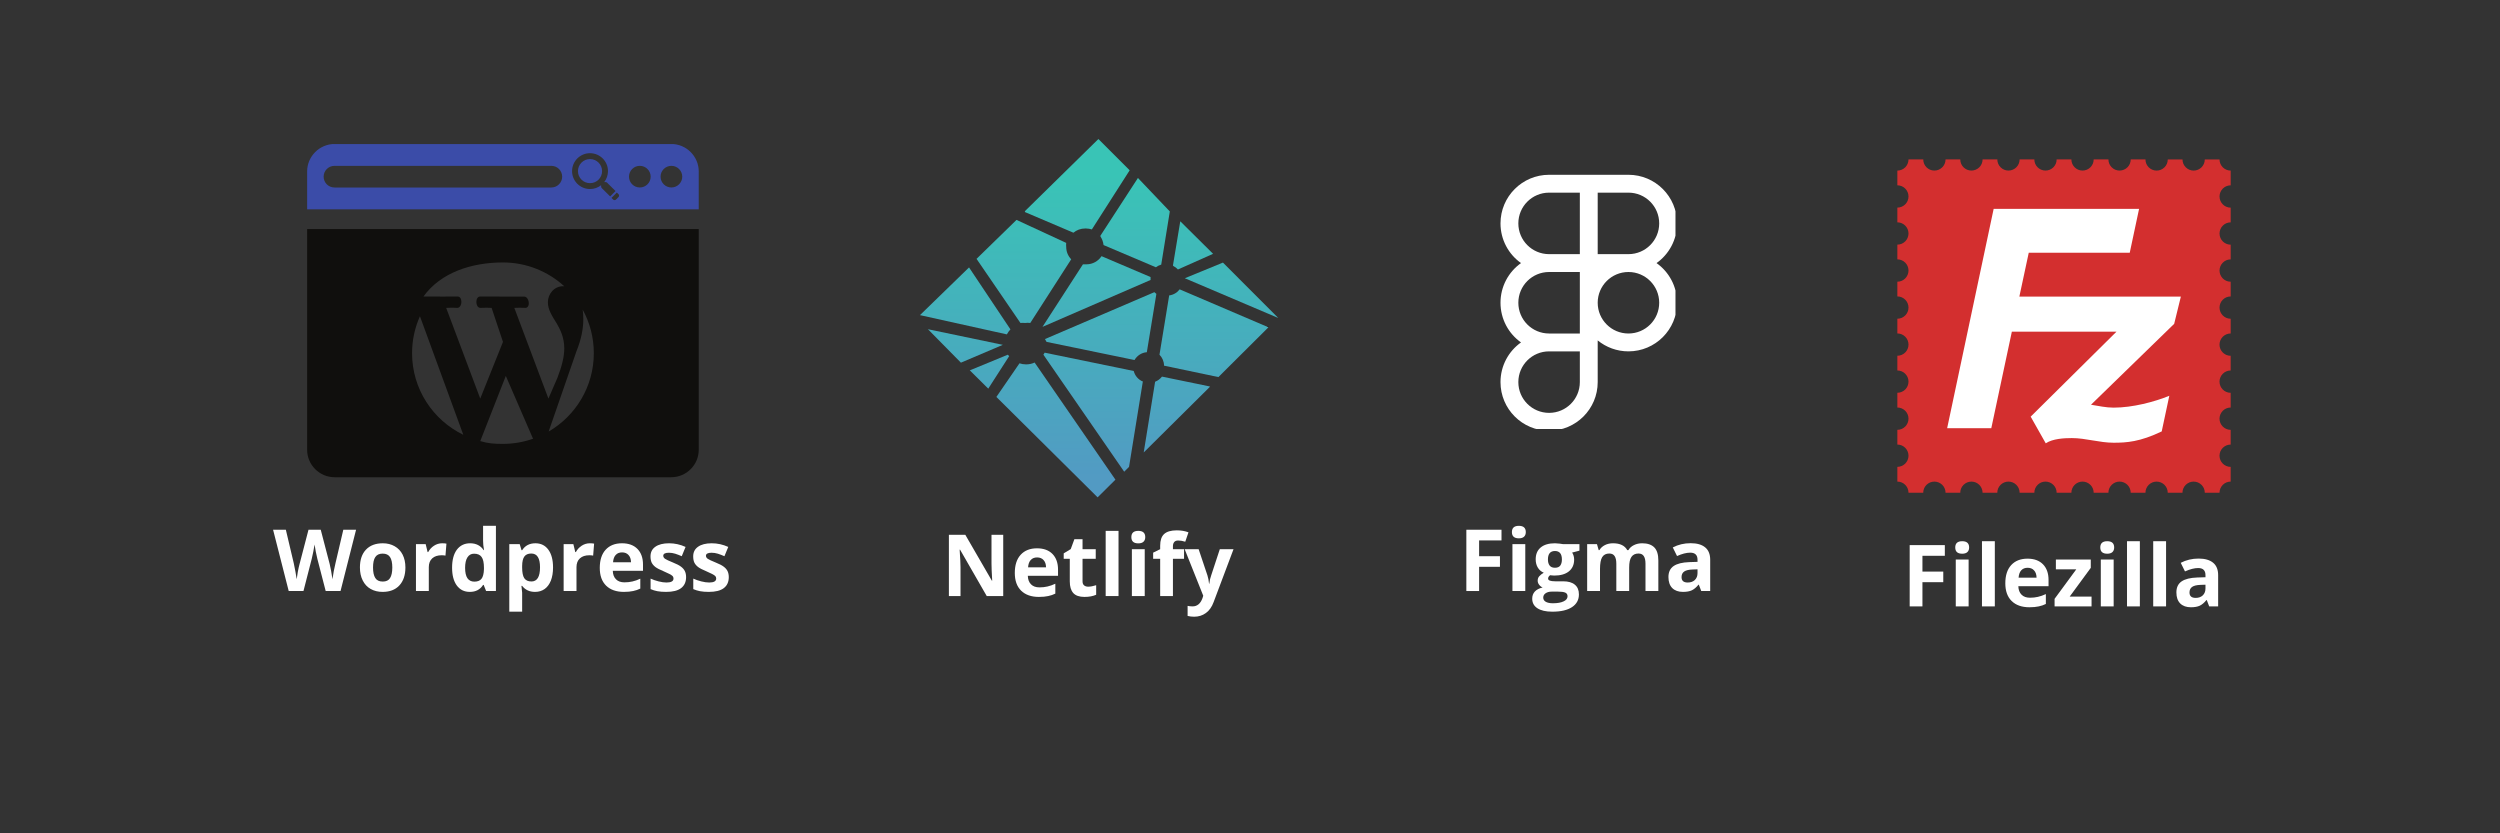<svg xmlns="http://www.w3.org/2000/svg" xmlns:xlink="http://www.w3.org/1999/xlink"  zoomAndPan="magnify" viewBox="0 0 450 150" preserveAspectRatio="xMidYMid meet" version="1.0"><rect x="0" y="0" width="450" height="150" fill="#333333" stroke="none"/><defs><g/><clipPath id="5d16758848"><path d="M 341.523 28.695 L 401.523 28.695 L 401.523 88.695 L 341.523 88.695 Z M 341.523 28.695 " clip-rule="nonzero"/></clipPath><clipPath id="d923311935"><path d="M 55.277 25.93 L 125.777 25.93 L 125.777 38 L 55.277 38 Z M 55.277 25.93 " clip-rule="nonzero"/></clipPath><clipPath id="1a4298f4f1"><path d="M 55.277 41 L 125.777 41 L 125.777 85.93 L 55.277 85.93 Z M 55.277 41 " clip-rule="nonzero"/></clipPath><clipPath id="63b3632f2f"><path d="M 229 57 L 230.094 57 L 230.094 58 L 229 58 Z M 229 57 " clip-rule="nonzero"/></clipPath><clipPath id="1ef415153e"><path d="M 205 68 L 206 68 L 206 69 L 205 69 Z M 205 68 " clip-rule="nonzero"/></clipPath><clipPath id="b9d134ccef"><path d="M 205.727 68.766 L 205.727 68.773 C 205.762 68.793 205.746 68.777 205.727 68.766 Z M 205.727 68.766 " clip-rule="nonzero"/></clipPath><linearGradient x1="14.937" gradientTransform="matrix(2.688, 0, 0, 2.688, 165.593, 25.023)" y1="16.276" x2="14.937" gradientUnits="userSpaceOnUse" y2="16.286" id="8c463e2807"><stop stop-opacity="1" stop-color="rgb(29.121%, 65.581%, 74.898%)" offset="0"/><stop stop-opacity="1" stop-color="rgb(29.123%, 65.578%, 74.898%)" offset="0.5"/><stop stop-opacity="1" stop-color="rgb(29.126%, 65.573%, 74.899%)" offset="1"/></linearGradient><clipPath id="58357cd8b4"><path d="M 167 59 L 181 59 L 181 66 L 167 66 Z M 167 59 " clip-rule="nonzero"/></clipPath><clipPath id="b727f1b283"><path d="M 172.965 65.281 L 180.445 62.098 L 180.527 62.074 L 167.027 59.258 Z M 172.965 65.281 " clip-rule="nonzero"/></clipPath><linearGradient x1="3.046" gradientTransform="matrix(2.688, 0, 0, 2.688, 165.593, 25.023)" y1="12.738" x2="3.046" gradientUnits="userSpaceOnUse" y2="14.98" id="f67d2af1d4"><stop stop-opacity="1" stop-color="rgb(27.441%, 68.41%, 74.023%)" offset="0"/><stop stop-opacity="1" stop-color="rgb(27.507%, 68.297%, 74.057%)" offset="0.125"/><stop stop-opacity="1" stop-color="rgb(27.64%, 68.073%, 74.127%)" offset="0.25"/><stop stop-opacity="1" stop-color="rgb(27.774%, 67.848%, 74.196%)" offset="0.375"/><stop stop-opacity="1" stop-color="rgb(27.907%, 67.625%, 74.265%)" offset="0.5"/><stop stop-opacity="1" stop-color="rgb(28.04%, 67.401%, 74.335%)" offset="0.625"/><stop stop-opacity="1" stop-color="rgb(28.172%, 67.177%, 74.403%)" offset="0.75"/><stop stop-opacity="1" stop-color="rgb(28.307%, 66.953%, 74.474%)" offset="0.875"/><stop stop-opacity="1" stop-color="rgb(28.439%, 66.728%, 74.542%)" offset="1"/></linearGradient><clipPath id="2437b7f729"><path d="M 175 39 L 193 39 L 193 59 L 175 59 Z M 175 39 " clip-rule="nonzero"/></clipPath><clipPath id="5976ac211a"><path d="M 184.098 58.113 C 184.246 58.113 184.395 58.121 184.539 58.137 L 184.523 58.133 C 184.664 58.113 184.82 58.102 184.984 58.102 C 185.148 58.102 185.309 58.113 185.469 58.137 L 185.449 58.133 L 192.816 46.672 C 192.262 46.098 191.918 45.312 191.918 44.449 C 191.902 44.34 191.898 44.211 191.898 44.086 C 191.898 43.957 191.906 43.828 191.918 43.707 L 191.918 43.723 L 182.973 39.582 L 175.777 46.594 L 183.676 58.133 C 183.805 58.121 183.953 58.113 184.098 58.113 Z M 184.098 58.113 " clip-rule="nonzero"/></clipPath><linearGradient x1="6.959" gradientTransform="matrix(2.688, 0, 0, 2.688, 165.593, 25.023)" y1="5.418" x2="6.959" gradientUnits="userSpaceOnUse" y2="12.321" id="915fbe14f0"><stop stop-opacity="1" stop-color="rgb(23.964%, 74.265%, 72.214%)" offset="0"/><stop stop-opacity="1" stop-color="rgb(24.066%, 74.092%, 72.267%)" offset="0.062"/><stop stop-opacity="1" stop-color="rgb(24.271%, 73.747%, 72.374%)" offset="0.125"/><stop stop-opacity="1" stop-color="rgb(24.475%, 73.402%, 72.479%)" offset="0.188"/><stop stop-opacity="1" stop-color="rgb(24.681%, 73.058%, 72.586%)" offset="0.25"/><stop stop-opacity="1" stop-color="rgb(24.886%, 72.713%, 72.693%)" offset="0.312"/><stop stop-opacity="1" stop-color="rgb(25.09%, 72.366%, 72.8%)" offset="0.375"/><stop stop-opacity="1" stop-color="rgb(25.296%, 72.021%, 72.906%)" offset="0.438"/><stop stop-opacity="1" stop-color="rgb(25.5%, 71.677%, 73.013%)" offset="0.5"/><stop stop-opacity="1" stop-color="rgb(25.705%, 71.332%, 73.12%)" offset="0.562"/><stop stop-opacity="1" stop-color="rgb(25.911%, 70.987%, 73.227%)" offset="0.625"/><stop stop-opacity="1" stop-color="rgb(26.115%, 70.642%, 73.334%)" offset="0.688"/><stop stop-opacity="1" stop-color="rgb(26.32%, 70.296%, 73.441%)" offset="0.75"/><stop stop-opacity="1" stop-color="rgb(26.526%, 69.951%, 73.547%)" offset="0.812"/><stop stop-opacity="1" stop-color="rgb(26.73%, 69.606%, 73.653%)" offset="0.875"/><stop stop-opacity="1" stop-color="rgb(26.935%, 69.261%, 73.759%)" offset="0.938"/><stop stop-opacity="1" stop-color="rgb(27.141%, 68.916%, 73.866%)" offset="1"/></linearGradient><clipPath id="21006ea9b1"><path d="M 198 32 L 211 32 L 211 49 L 198 49 Z M 198 32 " clip-rule="nonzero"/></clipPath><clipPath id="60c5766015"><path d="M 209.02 47.633 L 210.566 38.059 L 204.828 32.035 L 198.078 42.422 L 198.078 42.562 C 198.371 43.004 198.574 43.527 198.637 44.098 L 198.641 44.113 L 208.062 48.109 C 208.332 47.898 208.652 47.734 209 47.637 Z M 209.02 47.633 " clip-rule="nonzero"/></clipPath><linearGradient x1="14.411" gradientTransform="matrix(2.688, 0, 0, 2.688, 165.593, 25.023)" y1="2.609" x2="14.411" gradientUnits="userSpaceOnUse" y2="8.59" id="bf281f583e"><stop stop-opacity="1" stop-color="rgb(22.629%, 76.512%, 71.519%)" offset="0"/><stop stop-opacity="1" stop-color="rgb(22.717%, 76.363%, 71.565%)" offset="0.062"/><stop stop-opacity="1" stop-color="rgb(22.896%, 76.064%, 71.657%)" offset="0.125"/><stop stop-opacity="1" stop-color="rgb(23.073%, 75.764%, 71.75%)" offset="0.188"/><stop stop-opacity="1" stop-color="rgb(23.25%, 75.465%, 71.841%)" offset="0.25"/><stop stop-opacity="1" stop-color="rgb(23.428%, 75.166%, 71.935%)" offset="0.312"/><stop stop-opacity="1" stop-color="rgb(23.605%, 74.867%, 72.026%)" offset="0.375"/><stop stop-opacity="1" stop-color="rgb(23.784%, 74.568%, 72.119%)" offset="0.438"/><stop stop-opacity="1" stop-color="rgb(23.961%, 74.269%, 72.212%)" offset="0.5"/><stop stop-opacity="1" stop-color="rgb(24.138%, 73.97%, 72.304%)" offset="0.562"/><stop stop-opacity="1" stop-color="rgb(24.316%, 73.671%, 72.397%)" offset="0.625"/><stop stop-opacity="1" stop-color="rgb(24.493%, 73.372%, 72.488%)" offset="0.688"/><stop stop-opacity="1" stop-color="rgb(24.672%, 73.073%, 72.581%)" offset="0.75"/><stop stop-opacity="1" stop-color="rgb(24.849%, 72.774%, 72.673%)" offset="0.812"/><stop stop-opacity="1" stop-color="rgb(25.026%, 72.476%, 72.766%)" offset="0.875"/><stop stop-opacity="1" stop-color="rgb(25.204%, 72.177%, 72.859%)" offset="0.938"/><stop stop-opacity="1" stop-color="rgb(25.381%, 71.878%, 72.951%)" offset="1"/></linearGradient><clipPath id="86737e8d89"><path d="M 208 52 L 229 52 L 229 68 L 208 68 Z M 208 52 " clip-rule="nonzero"/></clipPath><clipPath id="6d77e1b774"><path d="M 228.285 58.898 L 212.34 52.082 C 211.895 52.672 211.227 53.074 210.465 53.176 L 210.453 53.176 L 208.707 63.848 C 209.207 64.355 209.523 65.055 209.527 65.82 L 219.312 67.875 L 228.281 58.949 L 228.281 58.898 Z M 228.285 58.898 " clip-rule="nonzero"/></clipPath><linearGradient x1="19.685" gradientTransform="matrix(2.688, 0, 0, 2.688, 165.593, 25.023)" y1="10.068" x2="19.685" gradientUnits="userSpaceOnUse" y2="15.945" id="93264db36c"><stop stop-opacity="1" stop-color="rgb(26.173%, 70.546%, 73.363%)" offset="0"/><stop stop-opacity="1" stop-color="rgb(26.26%, 70.398%, 73.409%)" offset="0.062"/><stop stop-opacity="1" stop-color="rgb(26.434%, 70.105%, 73.499%)" offset="0.125"/><stop stop-opacity="1" stop-color="rgb(26.608%, 69.81%, 73.59%)" offset="0.188"/><stop stop-opacity="1" stop-color="rgb(26.784%, 69.518%, 73.68%)" offset="0.25"/><stop stop-opacity="1" stop-color="rgb(26.958%, 69.223%, 73.772%)" offset="0.312"/><stop stop-opacity="1" stop-color="rgb(27.132%, 68.93%, 73.862%)" offset="0.375"/><stop stop-opacity="1" stop-color="rgb(27.307%, 68.636%, 73.953%)" offset="0.438"/><stop stop-opacity="1" stop-color="rgb(27.481%, 68.341%, 74.043%)" offset="0.5"/><stop stop-opacity="1" stop-color="rgb(27.657%, 68.048%, 74.135%)" offset="0.562"/><stop stop-opacity="1" stop-color="rgb(27.831%, 67.754%, 74.225%)" offset="0.625"/><stop stop-opacity="1" stop-color="rgb(28.004%, 67.461%, 74.316%)" offset="0.688"/><stop stop-opacity="1" stop-color="rgb(28.18%, 67.166%, 74.406%)" offset="0.75"/><stop stop-opacity="1" stop-color="rgb(28.354%, 66.873%, 74.498%)" offset="0.812"/><stop stop-opacity="1" stop-color="rgb(28.528%, 66.579%, 74.588%)" offset="0.875"/><stop stop-opacity="1" stop-color="rgb(28.703%, 66.286%, 74.68%)" offset="0.938"/><stop stop-opacity="1" stop-color="rgb(28.877%, 65.991%, 74.77%)" offset="1"/></linearGradient><clipPath id="8507e56f3a"><path d="M 213 47 L 230.094 47 L 230.094 58 L 213 58 Z M 213 47 " clip-rule="nonzero"/></clipPath><clipPath id="4d9933284e"><path d="M 220.129 47.266 L 213.266 50.082 L 230.094 57.242 Z M 220.129 47.266 " clip-rule="nonzero"/></clipPath><linearGradient x1="20.869" gradientTransform="matrix(2.688, 0, 0, 2.688, 165.593, 25.023)" y1="8.276" x2="20.869" gradientUnits="userSpaceOnUse" y2="11.988" id="a414654ca7"><stop stop-opacity="1" stop-color="rgb(25.322%, 71.979%, 72.92%)" offset="0"/><stop stop-opacity="1" stop-color="rgb(25.432%, 71.793%, 72.977%)" offset="0.125"/><stop stop-opacity="1" stop-color="rgb(25.652%, 71.422%, 73.091%)" offset="0.25"/><stop stop-opacity="1" stop-color="rgb(25.873%, 71.051%, 73.206%)" offset="0.375"/><stop stop-opacity="1" stop-color="rgb(26.093%, 70.68%, 73.322%)" offset="0.5"/><stop stop-opacity="1" stop-color="rgb(26.314%, 70.308%, 73.436%)" offset="0.625"/><stop stop-opacity="1" stop-color="rgb(26.534%, 69.937%, 73.55%)" offset="0.75"/><stop stop-opacity="1" stop-color="rgb(26.753%, 69.566%, 73.665%)" offset="0.875"/><stop stop-opacity="1" stop-color="rgb(26.974%, 69.196%, 73.779%)" offset="1"/></linearGradient><clipPath id="165ff0e33f"><path d="M 165.594 48 L 182 48 L 182 61 L 165.594 61 Z M 165.594 48 " clip-rule="nonzero"/></clipPath><clipPath id="58bf33d348"><path d="M 181.23 60.188 L 181.234 60.188 C 181.418 59.844 181.633 59.551 181.883 59.285 L 181.879 59.289 L 174.426 48.137 L 165.594 56.723 Z M 181.23 60.188 " clip-rule="nonzero"/></clipPath><linearGradient x1="3.031" gradientTransform="matrix(2.688, 0, 0, 2.688, 165.593, 25.023)" y1="8.601" x2="3.031" gradientUnits="userSpaceOnUse" y2="13.085" id="f64ef5b2ce"><stop stop-opacity="1" stop-color="rgb(25.476%, 71.719%, 73.001%)" offset="0"/><stop stop-opacity="1" stop-color="rgb(25.542%, 71.606%, 73.035%)" offset="0.062"/><stop stop-opacity="1" stop-color="rgb(25.674%, 71.382%, 73.103%)" offset="0.125"/><stop stop-opacity="1" stop-color="rgb(25.809%, 71.158%, 73.174%)" offset="0.188"/><stop stop-opacity="1" stop-color="rgb(25.941%, 70.934%, 73.242%)" offset="0.25"/><stop stop-opacity="1" stop-color="rgb(26.074%, 70.709%, 73.312%)" offset="0.312"/><stop stop-opacity="1" stop-color="rgb(26.207%, 70.485%, 73.381%)" offset="0.375"/><stop stop-opacity="1" stop-color="rgb(26.341%, 70.262%, 73.45%)" offset="0.438"/><stop stop-opacity="1" stop-color="rgb(26.474%, 70.038%, 73.52%)" offset="0.5"/><stop stop-opacity="1" stop-color="rgb(26.607%, 69.814%, 73.589%)" offset="0.562"/><stop stop-opacity="1" stop-color="rgb(26.74%, 69.589%, 73.659%)" offset="0.625"/><stop stop-opacity="1" stop-color="rgb(26.874%, 69.365%, 73.727%)" offset="0.688"/><stop stop-opacity="1" stop-color="rgb(27.007%, 69.141%, 73.796%)" offset="0.75"/><stop stop-opacity="1" stop-color="rgb(27.139%, 68.916%, 73.866%)" offset="0.812"/><stop stop-opacity="1" stop-color="rgb(27.272%, 68.692%, 73.935%)" offset="0.875"/><stop stop-opacity="1" stop-color="rgb(27.406%, 68.468%, 74.005%)" offset="0.938"/><stop stop-opacity="1" stop-color="rgb(27.539%, 68.243%, 74.074%)" offset="1"/></linearGradient><clipPath id="29304e5aa8"><path d="M 187 46 L 208 46 L 208 59 L 187 59 Z M 187 46 " clip-rule="nonzero"/></clipPath><clipPath id="077731e8da"><path d="M 207.105 50.391 C 207.098 50.328 207.098 50.262 207.098 50.191 C 207.098 50.109 207.098 50.035 207.105 49.957 L 207.105 49.969 C 207.109 49.961 207.109 49.953 207.109 49.945 C 207.109 49.91 207.098 49.883 207.078 49.859 L 198.277 46.109 C 197.691 46.996 196.699 47.578 195.57 47.578 C 195.531 47.578 195.492 47.578 195.461 47.574 L 194.93 47.574 L 187.648 58.836 Z M 207.105 50.391 " clip-rule="nonzero"/></clipPath><linearGradient x1="11.826" gradientTransform="matrix(2.688, 0, 0, 2.688, 165.593, 25.023)" y1="7.846" x2="11.826" gradientUnits="userSpaceOnUse" y2="12.582" id="ac894ba462"><stop stop-opacity="1" stop-color="rgb(25.117%, 72.324%, 72.813%)" offset="0"/><stop stop-opacity="1" stop-color="rgb(25.188%, 72.205%, 72.85%)" offset="0.062"/><stop stop-opacity="1" stop-color="rgb(25.328%, 71.968%, 72.923%)" offset="0.125"/><stop stop-opacity="1" stop-color="rgb(25.468%, 71.73%, 72.997%)" offset="0.188"/><stop stop-opacity="1" stop-color="rgb(25.609%, 71.494%, 73.07%)" offset="0.25"/><stop stop-opacity="1" stop-color="rgb(25.749%, 71.257%, 73.143%)" offset="0.312"/><stop stop-opacity="1" stop-color="rgb(25.891%, 71.021%, 73.216%)" offset="0.375"/><stop stop-opacity="1" stop-color="rgb(26.031%, 70.784%, 73.289%)" offset="0.438"/><stop stop-opacity="1" stop-color="rgb(26.172%, 70.547%, 73.363%)" offset="0.5"/><stop stop-opacity="1" stop-color="rgb(26.312%, 70.309%, 73.436%)" offset="0.562"/><stop stop-opacity="1" stop-color="rgb(26.453%, 70.073%, 73.509%)" offset="0.625"/><stop stop-opacity="1" stop-color="rgb(26.593%, 69.836%, 73.582%)" offset="0.688"/><stop stop-opacity="1" stop-color="rgb(26.735%, 69.6%, 73.656%)" offset="0.75"/><stop stop-opacity="1" stop-color="rgb(26.875%, 69.363%, 73.729%)" offset="0.812"/><stop stop-opacity="1" stop-color="rgb(27.016%, 69.127%, 73.802%)" offset="0.875"/><stop stop-opacity="1" stop-color="rgb(27.156%, 68.889%, 73.875%)" offset="0.938"/><stop stop-opacity="1" stop-color="rgb(27.296%, 68.652%, 73.949%)" offset="1"/></linearGradient><clipPath id="8d73f81226"><path d="M 174 63 L 182 63 L 182 70 L 174 70 Z M 174 63 " clip-rule="nonzero"/></clipPath><clipPath id="6ce01ffbaf"><path d="M 174.566 66.664 L 177.887 69.957 L 181.652 64.102 L 181.402 63.848 Z M 174.566 66.664 " clip-rule="nonzero"/></clipPath><linearGradient x1="4.657" gradientTransform="matrix(2.688, 0, 0, 2.688, 165.593, 25.023)" y1="14.446" x2="4.657" gradientUnits="userSpaceOnUse" y2="16.72" id="6315fe6be3"><stop stop-opacity="1" stop-color="rgb(28.253%, 67.044%, 74.446%)" offset="0"/><stop stop-opacity="1" stop-color="rgb(28.32%, 66.93%, 74.481%)" offset="0.125"/><stop stop-opacity="1" stop-color="rgb(28.455%, 66.702%, 74.551%)" offset="0.25"/><stop stop-opacity="1" stop-color="rgb(28.59%, 66.475%, 74.622%)" offset="0.375"/><stop stop-opacity="1" stop-color="rgb(28.725%, 66.248%, 74.692%)" offset="0.5"/><stop stop-opacity="1" stop-color="rgb(28.86%, 66.02%, 74.762%)" offset="0.625"/><stop stop-opacity="1" stop-color="rgb(28.995%, 65.793%, 74.832%)" offset="0.75"/><stop stop-opacity="1" stop-color="rgb(29.131%, 65.565%, 74.902%)" offset="0.875"/><stop stop-opacity="1" stop-color="rgb(29.265%, 65.338%, 74.973%)" offset="1"/></linearGradient><clipPath id="352cc00117"><path d="M 205 67 L 218 67 L 218 82 L 205 82 Z M 205 67 " clip-rule="nonzero"/></clipPath><clipPath id="10dd602931"><path d="M 209.156 67.789 C 208.836 68.199 208.418 68.516 207.938 68.707 L 207.918 68.715 L 205.867 81.445 L 217.82 69.59 C 217.82 69.59 217.793 69.645 217.762 69.645 L 217.762 69.562 Z M 209.156 67.789 " clip-rule="nonzero"/></clipPath><linearGradient x1="17.21" gradientTransform="matrix(2.688, 0, 0, 2.688, 165.593, 25.023)" y1="15.913" x2="17.21" gradientUnits="userSpaceOnUse" y2="20.994" id="ea3b95f300"><stop stop-opacity="1" stop-color="rgb(28.949%, 65.871%, 74.808%)" offset="0"/><stop stop-opacity="1" stop-color="rgb(29.024%, 65.742%, 74.847%)" offset="0.062"/><stop stop-opacity="1" stop-color="rgb(29.175%, 65.489%, 74.925%)" offset="0.125"/><stop stop-opacity="1" stop-color="rgb(29.326%, 65.234%, 75.005%)" offset="0.188"/><stop stop-opacity="1" stop-color="rgb(29.477%, 64.981%, 75.082%)" offset="0.25"/><stop stop-opacity="1" stop-color="rgb(29.628%, 64.728%, 75.162%)" offset="0.312"/><stop stop-opacity="1" stop-color="rgb(29.779%, 64.473%, 75.24%)" offset="0.375"/><stop stop-opacity="1" stop-color="rgb(29.93%, 64.22%, 75.317%)" offset="0.438"/><stop stop-opacity="1" stop-color="rgb(30.081%, 63.965%, 75.397%)" offset="0.5"/><stop stop-opacity="1" stop-color="rgb(30.231%, 63.712%, 75.475%)" offset="0.562"/><stop stop-opacity="1" stop-color="rgb(30.382%, 63.457%, 75.554%)" offset="0.625"/><stop stop-opacity="1" stop-color="rgb(30.533%, 63.203%, 75.632%)" offset="0.688"/><stop stop-opacity="1" stop-color="rgb(30.684%, 62.949%, 75.711%)" offset="0.75"/><stop stop-opacity="1" stop-color="rgb(30.835%, 62.695%, 75.789%)" offset="0.812"/><stop stop-opacity="1" stop-color="rgb(30.986%, 62.44%, 75.868%)" offset="0.875"/><stop stop-opacity="1" stop-color="rgb(31.137%, 62.187%, 75.946%)" offset="0.938"/><stop stop-opacity="1" stop-color="rgb(31.288%, 61.932%, 76.025%)" offset="1"/></linearGradient><clipPath id="004d1bc6b4"><path d="M 211 39 L 219 39 L 219 49 L 211 49 Z M 211 39 " clip-rule="nonzero"/></clipPath><clipPath id="007c7f5fb5"><path d="M 211.211 47.887 C 211.527 48.047 211.797 48.254 212.023 48.504 L 212.027 48.508 L 218.355 45.688 L 212.449 39.832 L 211.129 47.801 Z M 211.211 47.887 " clip-rule="nonzero"/></clipPath><linearGradient x1="18.288" gradientTransform="matrix(2.688, 0, 0, 2.688, 165.593, 25.023)" y1="5.511" x2="18.288" gradientUnits="userSpaceOnUse" y2="8.738" id="313eec56a1"><stop stop-opacity="1" stop-color="rgb(24.008%, 74.191%, 72.237%)" offset="0"/><stop stop-opacity="1" stop-color="rgb(24.103%, 74.03%, 72.285%)" offset="0.125"/><stop stop-opacity="1" stop-color="rgb(24.295%, 73.706%, 72.386%)" offset="0.25"/><stop stop-opacity="1" stop-color="rgb(24.487%, 73.384%, 72.485%)" offset="0.375"/><stop stop-opacity="1" stop-color="rgb(24.678%, 73.061%, 72.585%)" offset="0.5"/><stop stop-opacity="1" stop-color="rgb(24.87%, 72.739%, 72.685%)" offset="0.625"/><stop stop-opacity="1" stop-color="rgb(25.061%, 72.415%, 72.784%)" offset="0.75"/><stop stop-opacity="1" stop-color="rgb(25.253%, 72.093%, 72.884%)" offset="0.875"/><stop stop-opacity="1" stop-color="rgb(25.446%, 71.771%, 72.984%)" offset="1"/></linearGradient><clipPath id="9704979ab3"><path d="M 179 65 L 201 65 L 201 89.523 L 179 89.523 Z M 179 65 " clip-rule="nonzero"/></clipPath><clipPath id="bbec90dc67"><path d="M 197.57 89.523 L 200.777 86.34 L 186.234 65.254 C 185.793 65.465 185.27 65.586 184.719 65.59 C 184.715 65.59 184.711 65.59 184.703 65.59 C 184.277 65.59 183.863 65.52 183.48 65.387 L 183.508 65.395 L 179.348 71.449 Z M 197.57 89.523 " clip-rule="nonzero"/></clipPath><linearGradient x1="9.105" gradientTransform="matrix(2.688, 0, 0, 2.688, 165.593, 25.023)" y1="14.97" x2="9.105" gradientUnits="userSpaceOnUse" y2="24" id="663ef2de9f"><stop stop-opacity="1" stop-color="rgb(28.502%, 66.624%, 74.574%)" offset="0"/><stop stop-opacity="1" stop-color="rgb(28.569%, 66.512%, 74.609%)" offset="0.031"/><stop stop-opacity="1" stop-color="rgb(28.703%, 66.286%, 74.68%)" offset="0.062"/><stop stop-opacity="1" stop-color="rgb(28.836%, 66.06%, 74.75%)" offset="0.094"/><stop stop-opacity="1" stop-color="rgb(28.97%, 65.834%, 74.818%)" offset="0.125"/><stop stop-opacity="1" stop-color="rgb(29.105%, 65.608%, 74.889%)" offset="0.156"/><stop stop-opacity="1" stop-color="rgb(29.239%, 65.384%, 74.959%)" offset="0.188"/><stop stop-opacity="1" stop-color="rgb(29.373%, 65.158%, 75.029%)" offset="0.219"/><stop stop-opacity="1" stop-color="rgb(29.507%, 64.932%, 75.098%)" offset="0.25"/><stop stop-opacity="1" stop-color="rgb(29.642%, 64.706%, 75.168%)" offset="0.281"/><stop stop-opacity="1" stop-color="rgb(29.774%, 64.481%, 75.238%)" offset="0.312"/><stop stop-opacity="1" stop-color="rgb(29.909%, 64.255%, 75.307%)" offset="0.344"/><stop stop-opacity="1" stop-color="rgb(30.043%, 64.029%, 75.377%)" offset="0.375"/><stop stop-opacity="1" stop-color="rgb(30.177%, 63.803%, 75.447%)" offset="0.406"/><stop stop-opacity="1" stop-color="rgb(30.312%, 63.577%, 75.517%)" offset="0.438"/><stop stop-opacity="1" stop-color="rgb(30.446%, 63.351%, 75.586%)" offset="0.469"/><stop stop-opacity="1" stop-color="rgb(30.58%, 63.126%, 75.656%)" offset="0.5"/><stop stop-opacity="1" stop-color="rgb(30.713%, 62.9%, 75.726%)" offset="0.531"/><stop stop-opacity="1" stop-color="rgb(30.847%, 62.674%, 75.795%)" offset="0.562"/><stop stop-opacity="1" stop-color="rgb(30.981%, 62.45%, 75.865%)" offset="0.594"/><stop stop-opacity="1" stop-color="rgb(31.116%, 62.224%, 75.935%)" offset="0.625"/><stop stop-opacity="1" stop-color="rgb(31.25%, 61.998%, 76.006%)" offset="0.656"/><stop stop-opacity="1" stop-color="rgb(31.384%, 61.772%, 76.074%)" offset="0.688"/><stop stop-opacity="1" stop-color="rgb(31.519%, 61.546%, 76.144%)" offset="0.719"/><stop stop-opacity="1" stop-color="rgb(31.651%, 61.32%, 76.215%)" offset="0.75"/><stop stop-opacity="1" stop-color="rgb(31.786%, 61.095%, 76.285%)" offset="0.781"/><stop stop-opacity="1" stop-color="rgb(31.92%, 60.869%, 76.353%)" offset="0.812"/><stop stop-opacity="1" stop-color="rgb(32.092%, 60.577%, 76.443%)" offset="0.875"/><stop stop-opacity="1" stop-color="rgb(32.199%, 60.399%, 76.5%)" offset="1"/></linearGradient><clipPath id="596ba1f3fd"><path d="M 188 52 L 209 52 L 209 65 L 188 65 Z M 188 52 " clip-rule="nonzero"/></clipPath><clipPath id="ce365f50db"><path d="M 188.094 61.031 C 188.188 61.172 188.277 61.34 188.363 61.512 L 188.375 61.539 L 204.211 64.805 C 204.668 64.016 205.477 63.477 206.418 63.398 L 206.43 63.398 L 208.148 52.898 L 207.785 52.59 Z M 188.094 61.031 " clip-rule="nonzero"/></clipPath><linearGradient x1="12.103" gradientTransform="matrix(2.688, 0, 0, 2.688, 165.593, 25.023)" y1="10.257" x2="12.103" gradientUnits="userSpaceOnUse" y2="14.803" id="84b67936b0"><stop stop-opacity="1" stop-color="rgb(26.262%, 70.395%, 73.41%)" offset="0"/><stop stop-opacity="1" stop-color="rgb(26.329%, 70.28%, 73.445%)" offset="0.062"/><stop stop-opacity="1" stop-color="rgb(26.465%, 70.053%, 73.515%)" offset="0.125"/><stop stop-opacity="1" stop-color="rgb(26.599%, 69.826%, 73.586%)" offset="0.188"/><stop stop-opacity="1" stop-color="rgb(26.735%, 69.598%, 73.656%)" offset="0.25"/><stop stop-opacity="1" stop-color="rgb(26.869%, 69.371%, 73.726%)" offset="0.312"/><stop stop-opacity="1" stop-color="rgb(27.005%, 69.144%, 73.796%)" offset="0.375"/><stop stop-opacity="1" stop-color="rgb(27.139%, 68.916%, 73.866%)" offset="0.438"/><stop stop-opacity="1" stop-color="rgb(27.275%, 68.689%, 73.936%)" offset="0.5"/><stop stop-opacity="1" stop-color="rgb(27.409%, 68.462%, 74.007%)" offset="0.562"/><stop stop-opacity="1" stop-color="rgb(27.545%, 68.234%, 74.077%)" offset="0.625"/><stop stop-opacity="1" stop-color="rgb(27.679%, 68.007%, 74.147%)" offset="0.688"/><stop stop-opacity="1" stop-color="rgb(27.815%, 67.78%, 74.217%)" offset="0.75"/><stop stop-opacity="1" stop-color="rgb(27.95%, 67.554%, 74.287%)" offset="0.812"/><stop stop-opacity="1" stop-color="rgb(28.084%, 67.326%, 74.358%)" offset="0.875"/><stop stop-opacity="1" stop-color="rgb(28.22%, 67.099%, 74.428%)" offset="0.938"/><stop stop-opacity="1" stop-color="rgb(28.354%, 66.872%, 74.498%)" offset="1"/></linearGradient><clipPath id="1111ea6ed3"><path d="M 184 25.023 L 204 25.023 L 204 42 L 184 42 Z M 184 25.023 " clip-rule="nonzero"/></clipPath><clipPath id="5c89c8cdde"><path d="M 197.711 25.023 L 184.492 38 C 184.492 38 184.469 38.141 184.492 38.172 L 193.215 41.887 C 193.789 41.41 194.527 41.125 195.34 41.125 C 195.383 41.125 195.426 41.125 195.469 41.125 L 195.465 41.125 C 195.848 41.129 196.219 41.191 196.562 41.305 L 196.535 41.297 L 203.34 30.652 Z M 197.711 25.023 " clip-rule="nonzero"/></clipPath><linearGradient x1="10.536" gradientTransform="matrix(2.688, 0, 0, 2.688, 165.593, 25.023)" y1="0" x2="10.536" gradientUnits="userSpaceOnUse" y2="6.275" id="4879dc2af2"><stop stop-opacity="1" stop-color="rgb(22.4%, 76.9%, 71.399%)" offset="0"/><stop stop-opacity="1" stop-color="rgb(22.4%, 76.9%, 71.399%)" offset="0.25"/><stop stop-opacity="1" stop-color="rgb(22.453%, 76.808%, 71.426%)" offset="0.375"/><stop stop-opacity="1" stop-color="rgb(22.601%, 76.559%, 71.504%)" offset="0.438"/><stop stop-opacity="1" stop-color="rgb(22.787%, 76.247%, 71.6%)" offset="0.5"/><stop stop-opacity="1" stop-color="rgb(22.974%, 75.932%, 71.698%)" offset="0.562"/><stop stop-opacity="1" stop-color="rgb(23.16%, 75.618%, 71.794%)" offset="0.625"/><stop stop-opacity="1" stop-color="rgb(23.346%, 75.305%, 71.892%)" offset="0.688"/><stop stop-opacity="1" stop-color="rgb(23.532%, 74.991%, 71.988%)" offset="0.75"/><stop stop-opacity="1" stop-color="rgb(23.718%, 74.678%, 72.086%)" offset="0.812"/><stop stop-opacity="1" stop-color="rgb(23.904%, 74.364%, 72.183%)" offset="0.875"/><stop stop-opacity="1" stop-color="rgb(24.091%, 74.049%, 72.279%)" offset="0.938"/><stop stop-opacity="1" stop-color="rgb(24.278%, 73.737%, 72.377%)" offset="1"/></linearGradient><clipPath id="8180e6c565"><path d="M 187 63 L 206 63 L 206 85 L 187 85 Z M 187 63 " clip-rule="nonzero"/></clipPath><clipPath id="62f588718e"><path d="M 204.074 66.793 L 204.066 66.777 L 188.039 63.48 L 187.812 63.848 L 202.355 84.91 L 203.227 84.035 L 205.699 68.746 C 205.699 68.746 205.719 68.758 205.727 68.766 L 205.727 68.688 C 204.906 68.348 204.293 67.648 204.074 66.793 Z M 204.074 66.793 " clip-rule="nonzero"/></clipPath><linearGradient x1="11.6" gradientTransform="matrix(2.688, 0, 0, 2.688, 165.593, 25.023)" y1="14.31" x2="11.6" gradientUnits="userSpaceOnUse" y2="22.283" id="881bf1dc24"><stop stop-opacity="1" stop-color="rgb(28.188%, 67.152%, 74.413%)" offset="0"/><stop stop-opacity="1" stop-color="rgb(28.247%, 67.053%, 74.443%)" offset="0.031"/><stop stop-opacity="1" stop-color="rgb(28.366%, 66.853%, 74.504%)" offset="0.062"/><stop stop-opacity="1" stop-color="rgb(28.484%, 66.653%, 74.565%)" offset="0.094"/><stop stop-opacity="1" stop-color="rgb(28.603%, 66.455%, 74.628%)" offset="0.125"/><stop stop-opacity="1" stop-color="rgb(28.72%, 66.255%, 74.689%)" offset="0.156"/><stop stop-opacity="1" stop-color="rgb(28.839%, 66.055%, 74.75%)" offset="0.188"/><stop stop-opacity="1" stop-color="rgb(28.957%, 65.857%, 74.812%)" offset="0.219"/><stop stop-opacity="1" stop-color="rgb(29.076%, 65.657%, 74.873%)" offset="0.25"/><stop stop-opacity="1" stop-color="rgb(29.195%, 65.459%, 74.934%)" offset="0.281"/><stop stop-opacity="1" stop-color="rgb(29.312%, 65.259%, 74.997%)" offset="0.312"/><stop stop-opacity="1" stop-color="rgb(29.431%, 65.059%, 75.058%)" offset="0.344"/><stop stop-opacity="1" stop-color="rgb(29.549%, 64.861%, 75.121%)" offset="0.375"/><stop stop-opacity="1" stop-color="rgb(29.668%, 64.661%, 75.182%)" offset="0.406"/><stop stop-opacity="1" stop-color="rgb(29.785%, 64.462%, 75.243%)" offset="0.438"/><stop stop-opacity="1" stop-color="rgb(29.904%, 64.262%, 75.305%)" offset="0.469"/><stop stop-opacity="1" stop-color="rgb(30.023%, 64.062%, 75.366%)" offset="0.5"/><stop stop-opacity="1" stop-color="rgb(30.141%, 63.864%, 75.427%)" offset="0.531"/><stop stop-opacity="1" stop-color="rgb(30.26%, 63.664%, 75.49%)" offset="0.562"/><stop stop-opacity="1" stop-color="rgb(30.377%, 63.466%, 75.551%)" offset="0.594"/><stop stop-opacity="1" stop-color="rgb(30.496%, 63.266%, 75.613%)" offset="0.625"/><stop stop-opacity="1" stop-color="rgb(30.614%, 63.066%, 75.674%)" offset="0.656"/><stop stop-opacity="1" stop-color="rgb(30.733%, 62.868%, 75.735%)" offset="0.688"/><stop stop-opacity="1" stop-color="rgb(30.852%, 62.668%, 75.798%)" offset="0.719"/><stop stop-opacity="1" stop-color="rgb(30.969%, 62.469%, 75.859%)" offset="0.75"/><stop stop-opacity="1" stop-color="rgb(31.088%, 62.27%, 75.92%)" offset="0.781"/><stop stop-opacity="1" stop-color="rgb(31.206%, 62.07%, 75.983%)" offset="0.812"/><stop stop-opacity="1" stop-color="rgb(31.325%, 61.871%, 76.044%)" offset="0.844"/><stop stop-opacity="1" stop-color="rgb(31.442%, 61.671%, 76.106%)" offset="0.875"/><stop stop-opacity="1" stop-color="rgb(31.561%, 61.472%, 76.167%)" offset="0.906"/><stop stop-opacity="1" stop-color="rgb(31.68%, 61.273%, 76.228%)" offset="0.938"/><stop stop-opacity="1" stop-color="rgb(31.798%, 61.073%, 76.291%)" offset="0.969"/><stop stop-opacity="1" stop-color="rgb(31.917%, 60.875%, 76.352%)" offset="1"/></linearGradient><clipPath id="d8cbf628f3"><path d="M 270.086 31.465 L 301.586 31.465 L 301.586 77.215 L 270.086 77.215 Z M 270.086 31.465 " clip-rule="nonzero"/></clipPath></defs><g clip-path="url(#5d16758848)"><path fill="#d32f2f" d="M 341.523 30.707 L 341.523 33.355 C 342.629 33.355 343.531 34.254 343.531 35.363 C 343.531 36.473 342.629 37.371 341.523 37.371 L 341.523 40.02 C 342.629 40.02 343.531 40.922 343.531 42.027 C 343.531 43.137 342.629 44.035 341.523 44.035 L 341.523 46.684 C 342.629 46.684 343.531 47.586 343.531 48.695 C 343.531 49.801 342.629 50.707 341.523 50.707 L 341.523 53.355 C 342.629 53.355 343.531 54.254 343.531 55.363 C 343.531 56.473 342.629 57.371 341.523 57.371 L 341.523 60.02 C 342.629 60.02 343.531 60.918 343.531 62.027 C 343.531 63.137 342.629 64.035 341.523 64.035 L 341.523 66.684 C 342.629 66.684 343.531 67.586 343.531 68.691 C 343.531 69.801 342.629 70.699 341.523 70.699 L 341.523 73.352 C 342.629 73.352 343.531 74.25 343.531 75.359 C 343.531 76.469 342.629 77.371 341.523 77.371 L 341.523 80.02 C 342.629 80.02 343.531 80.922 343.531 82.027 C 343.531 83.137 342.629 84.035 341.523 84.035 L 341.523 86.688 C 342.051 86.688 342.57 86.898 342.945 87.273 C 343.316 87.648 343.531 88.164 343.531 88.695 L 346.18 88.695 C 346.18 87.586 347.082 86.688 348.188 86.688 C 349.297 86.688 350.199 87.586 350.199 88.695 L 352.848 88.695 C 352.848 87.586 353.75 86.688 354.855 86.688 C 355.961 86.688 356.863 87.586 356.863 88.695 L 359.512 88.695 C 359.512 87.586 360.414 86.688 361.523 86.688 C 362.629 86.688 363.531 87.586 363.531 88.695 L 366.18 88.695 C 366.18 87.586 367.082 86.688 368.188 86.688 C 369.293 86.688 370.195 87.586 370.195 88.695 L 372.848 88.695 C 372.848 87.586 373.746 86.688 374.855 86.688 C 375.961 86.688 376.863 87.586 376.863 88.695 L 379.512 88.695 C 379.512 87.586 380.414 86.688 381.52 86.688 C 382.629 86.688 383.527 87.586 383.527 88.695 L 386.18 88.695 C 386.18 87.586 387.082 86.688 388.188 86.688 C 389.293 86.688 390.195 87.586 390.195 88.695 L 392.844 88.695 C 392.844 87.586 393.746 86.688 394.852 86.688 C 395.961 86.688 396.863 87.586 396.863 88.695 L 399.512 88.695 C 399.512 88.164 399.727 87.648 400.102 87.273 C 400.473 86.898 400.992 86.688 401.52 86.688 L 401.52 84.039 C 400.414 84.039 399.512 83.137 399.512 82.031 C 399.512 80.922 400.414 80.023 401.52 80.023 L 401.52 77.371 C 400.414 77.371 399.512 76.469 399.512 75.363 C 399.512 74.258 400.414 73.355 401.52 73.355 L 401.52 70.707 C 400.414 70.707 399.512 69.805 399.512 68.699 C 399.512 67.59 400.414 66.688 401.52 66.688 L 401.52 64.043 C 400.414 64.043 399.512 63.141 399.512 62.031 C 399.512 60.926 400.414 60.023 401.523 60.023 L 401.523 57.375 C 400.414 57.375 399.516 56.473 399.516 55.367 C 399.516 54.258 400.414 53.359 401.523 53.359 L 401.523 50.711 C 400.414 50.711 399.516 49.809 399.516 48.699 C 399.516 47.59 400.414 46.691 401.523 46.691 L 401.523 44.043 C 400.414 44.043 399.516 43.141 399.516 42.035 C 399.516 40.926 400.414 40.023 401.523 40.023 L 401.523 37.379 C 400.414 37.379 399.516 36.477 399.516 35.367 C 399.516 34.262 400.414 33.359 401.523 33.359 L 401.523 30.707 C 400.992 30.707 400.477 30.492 400.102 30.117 C 399.727 29.746 399.512 29.227 399.512 28.699 L 396.863 28.699 C 396.863 29.805 395.965 30.707 394.855 30.707 C 393.75 30.707 392.848 29.805 392.848 28.699 L 390.199 28.699 C 390.199 29.805 389.297 30.707 388.191 30.707 C 387.082 30.707 386.18 29.805 386.18 28.695 L 383.531 28.695 C 383.531 29.805 382.629 30.703 381.523 30.703 C 380.414 30.703 379.516 29.805 379.516 28.695 L 376.863 28.695 C 376.863 29.805 375.961 30.703 374.855 30.703 C 373.75 30.703 372.848 29.805 372.848 28.695 L 370.199 28.695 C 370.199 29.805 369.297 30.703 368.191 30.703 C 367.082 30.703 366.18 29.805 366.18 28.695 L 363.531 28.695 C 363.531 29.805 362.629 30.703 361.523 30.703 C 360.418 30.703 359.516 29.805 359.516 28.695 L 356.867 28.695 C 356.867 29.805 355.965 30.703 354.855 30.703 C 353.75 30.703 352.848 29.805 352.848 28.695 L 350.199 28.695 C 350.199 29.805 349.297 30.703 348.191 30.703 C 347.082 30.707 346.184 29.805 346.184 28.695 L 343.531 28.695 C 343.531 29.227 343.316 29.742 342.945 30.117 C 342.57 30.492 342.051 30.707 341.523 30.707 Z M 341.523 30.707 " fill-opacity="1" fill-rule="nonzero"/></g><path fill="#ffffff" d="M 392.555 53.387 L 363.484 53.387 L 365.176 45.488 L 383.355 45.488 L 385.035 37.594 L 358.859 37.594 L 350.488 77.07 L 358.434 77.07 L 362.133 59.699 L 380.969 59.699 L 365.52 74.996 L 368.234 79.797 C 369.488 78.961 371.523 78.855 372.934 78.855 C 375.438 78.855 377.891 79.691 380.449 79.691 C 382.793 79.691 385.191 79.535 389.109 77.656 L 390.477 71.238 C 387.812 72.332 383.875 73.375 380.449 73.375 C 379.039 73.375 377.734 73.062 376.379 72.852 L 391.352 58.289 Z M 392.555 53.387 " fill-opacity="1" fill-rule="nonzero"/><g fill="#ffffff" fill-opacity="1"><g transform="translate(342.351, 109.152)"><g><path d="M 3.688 0 L 1.391 0 L 1.391 -11.031 L 7.719 -11.031 L 7.719 -9.109 L 3.688 -9.109 L 3.688 -6.266 L 7.438 -6.266 L 7.438 -4.359 L 3.688 -4.359 Z M 3.688 0 "/></g></g></g><g fill="#ffffff" fill-opacity="1"><g transform="translate(350.835, 109.152)"><g><path d="M 1.109 -10.609 C 1.109 -11.359 1.523 -11.734 2.359 -11.734 C 3.191 -11.734 3.609 -11.359 3.609 -10.609 C 3.609 -10.254 3.504 -9.977 3.297 -9.781 C 3.086 -9.582 2.773 -9.484 2.359 -9.484 C 1.523 -9.484 1.109 -9.859 1.109 -10.609 Z M 3.516 0 L 1.203 0 L 1.203 -8.438 L 3.516 -8.438 Z M 3.516 0 "/></g></g></g><g fill="#ffffff" fill-opacity="1"><g transform="translate(355.552, 109.152)"><g><path d="M 3.516 0 L 1.203 0 L 1.203 -11.734 L 3.516 -11.734 Z M 3.516 0 "/></g></g></g><g fill="#ffffff" fill-opacity="1"><g transform="translate(360.269, 109.152)"><g><path d="M 4.703 -6.953 C 4.211 -6.953 3.828 -6.797 3.547 -6.484 C 3.273 -6.18 3.117 -5.742 3.078 -5.172 L 6.312 -5.172 C 6.301 -5.742 6.148 -6.18 5.859 -6.484 C 5.578 -6.797 5.191 -6.953 4.703 -6.953 Z M 5.031 0.156 C 3.664 0.156 2.598 -0.219 1.828 -0.969 C 1.066 -1.719 0.688 -2.781 0.688 -4.156 C 0.688 -5.57 1.039 -6.664 1.75 -7.438 C 2.457 -8.207 3.438 -8.594 4.688 -8.594 C 5.875 -8.594 6.801 -8.254 7.469 -7.578 C 8.133 -6.898 8.469 -5.961 8.469 -4.766 L 8.469 -3.641 L 3.031 -3.641 C 3.051 -2.984 3.242 -2.473 3.609 -2.109 C 3.973 -1.742 4.477 -1.562 5.125 -1.562 C 5.633 -1.562 6.113 -1.613 6.562 -1.719 C 7.02 -1.82 7.492 -1.988 7.984 -2.219 L 7.984 -0.438 C 7.586 -0.238 7.16 -0.094 6.703 0 C 6.242 0.102 5.688 0.156 5.031 0.156 Z M 5.031 0.156 "/></g></g></g><g fill="#ffffff" fill-opacity="1"><g transform="translate(369.402, 109.152)"><g><path d="M 7.078 0 L 0.422 0 L 0.422 -1.359 L 4.328 -6.672 L 0.656 -6.672 L 0.656 -8.438 L 6.938 -8.438 L 6.938 -6.938 L 3.141 -1.766 L 7.078 -1.766 Z M 7.078 0 "/></g></g></g><g fill="#ffffff" fill-opacity="1"><g transform="translate(376.942, 109.152)"><g><path d="M 1.109 -10.609 C 1.109 -11.359 1.523 -11.734 2.359 -11.734 C 3.191 -11.734 3.609 -11.359 3.609 -10.609 C 3.609 -10.254 3.504 -9.977 3.297 -9.781 C 3.086 -9.582 2.773 -9.484 2.359 -9.484 C 1.523 -9.484 1.109 -9.859 1.109 -10.609 Z M 3.516 0 L 1.203 0 L 1.203 -8.438 L 3.516 -8.438 Z M 3.516 0 "/></g></g></g><g fill="#ffffff" fill-opacity="1"><g transform="translate(381.659, 109.152)"><g><path d="M 3.516 0 L 1.203 0 L 1.203 -11.734 L 3.516 -11.734 Z M 3.516 0 "/></g></g></g><g fill="#ffffff" fill-opacity="1"><g transform="translate(386.376, 109.152)"><g><path d="M 3.516 0 L 1.203 0 L 1.203 -11.734 L 3.516 -11.734 Z M 3.516 0 "/></g></g></g><g fill="#ffffff" fill-opacity="1"><g transform="translate(391.094, 109.152)"><g><path d="M 6.562 0 L 6.125 -1.141 L 6.062 -1.141 C 5.676 -0.66 5.273 -0.32 4.859 -0.125 C 4.453 0.062 3.922 0.156 3.266 0.156 C 2.453 0.156 1.812 -0.07 1.344 -0.531 C 0.883 -1 0.656 -1.66 0.656 -2.516 C 0.656 -3.41 0.969 -4.07 1.594 -4.5 C 2.219 -4.926 3.16 -5.16 4.422 -5.203 L 5.891 -5.25 L 5.891 -5.625 C 5.891 -6.477 5.453 -6.906 4.578 -6.906 C 3.898 -6.906 3.109 -6.703 2.203 -6.297 L 1.438 -7.844 C 2.406 -8.352 3.477 -8.609 4.656 -8.609 C 5.789 -8.609 6.66 -8.359 7.266 -7.859 C 7.867 -7.367 8.172 -6.625 8.172 -5.625 L 8.172 0 Z M 5.891 -3.906 L 5 -3.875 C 4.32 -3.852 3.82 -3.734 3.5 -3.516 C 3.176 -3.297 3.016 -2.957 3.016 -2.5 C 3.016 -1.852 3.383 -1.531 4.125 -1.531 C 4.656 -1.531 5.082 -1.68 5.406 -1.984 C 5.727 -2.297 5.891 -2.707 5.891 -3.219 Z M 5.891 -3.906 "/></g></g></g><g clip-path="url(#d923311935)"><path fill="#3b4ca8" d="M 120.852 33.746 C 119.777 33.746 118.902 32.875 118.902 31.801 C 118.902 30.727 119.777 29.852 120.852 29.852 C 121.93 29.852 122.805 30.727 122.805 31.801 C 122.805 32.875 121.93 33.746 120.852 33.746 Z M 115.168 33.746 C 114.09 33.746 113.219 32.875 113.219 31.801 C 113.219 30.727 114.09 29.852 115.168 29.852 C 116.246 29.852 117.121 30.727 117.121 31.801 C 117.121 32.875 116.246 33.746 115.168 33.746 Z M 111.324 35.473 L 110.887 35.914 C 110.742 36.059 110.508 36.062 110.359 35.914 L 110.062 35.621 L 111.031 34.652 L 111.324 34.945 C 111.469 35.09 111.469 35.328 111.324 35.473 Z M 108.312 33.852 C 108.246 33.785 108.207 33.691 108.203 33.59 L 108.203 33.336 C 107.656 33.766 106.969 34.023 106.219 34.027 C 104.43 34.035 102.98 32.598 102.973 30.816 C 102.965 29.031 104.406 27.582 106.191 27.574 C 107.977 27.57 109.43 29.008 109.438 30.789 C 109.438 31.535 109.188 32.227 108.762 32.777 L 109.016 32.777 C 109.113 32.777 109.211 32.812 109.277 32.883 L 110.797 34.387 L 109.828 35.355 Z M 99.238 33.75 L 60.203 33.75 C 59.125 33.75 58.254 32.875 58.254 31.801 C 58.254 30.727 59.125 29.852 60.203 29.852 L 99.219 29.852 C 99.227 29.852 99.23 29.852 99.238 29.852 C 100.316 29.852 101.191 30.723 101.191 31.801 C 101.191 32.875 100.316 33.75 99.238 33.75 Z M 120.824 25.918 L 60.234 25.918 C 57.512 25.918 55.285 28.145 55.285 30.863 L 55.285 37.68 L 125.773 37.68 L 125.773 30.863 C 125.773 28.145 123.547 25.918 120.824 25.918 " fill-opacity="1" fill-rule="nonzero"/></g><path fill="#3b4ca8" d="M 106.195 28.633 C 104.992 28.637 104.027 29.613 104.031 30.812 C 104.035 32.008 105.012 32.977 106.215 32.969 C 107.414 32.965 108.383 31.992 108.375 30.793 C 108.371 29.594 107.395 28.629 106.195 28.633 " fill-opacity="1" fill-rule="nonzero"/><g clip-path="url(#1a4298f4f1)"><path fill="#100f0d" d="M 98.754 77.68 L 103.75 63.262 C 104.684 60.934 104.996 59.07 104.996 57.418 C 104.996 56.812 104.953 56.258 104.883 55.734 C 106.16 58.062 106.887 60.73 106.887 63.57 C 106.887 69.59 103.613 74.852 98.754 77.68 Z M 92.578 55.418 C 93.625 55.367 94.625 55.418 94.625 55.418 C 95.555 55.316 95.246 53.344 94.32 53.391 L 86.445 53.375 C 85.512 53.328 85.512 55.367 86.445 55.418 C 86.445 55.418 87.562 55.367 88.492 55.418 L 90.535 61.543 L 86.445 71.746 L 80.312 55.418 C 81.355 55.363 82.355 55.418 82.355 55.418 C 83.289 55.312 83.285 53.328 82.355 53.375 C 82.355 53.375 77.52 53.398 76.223 53.375 C 79.332 49.039 84.914 47.242 90.531 47.242 C 94.789 47.242 98.668 48.871 101.574 51.531 C 101.508 51.527 101.434 51.516 101.367 51.516 C 99.758 51.516 98.617 52.914 98.617 54.414 C 98.617 55.758 99.395 56.898 100.223 58.242 C 100.844 59.328 101.57 60.727 101.57 62.746 C 101.57 64.145 101.156 65.902 100.328 68.023 L 98.715 71.746 Z M 90.531 79.898 C 88.922 79.898 87.91 79.828 86.445 79.398 L 91.047 67.664 L 95.848 78.746 C 95.879 78.824 95.918 78.898 95.961 78.969 C 94.262 79.566 92.434 79.898 90.531 79.898 Z M 74.172 63.57 C 74.172 61.203 74.68 58.957 75.59 56.926 L 83.395 78.262 C 77.934 75.617 74.172 70.027 74.172 63.57 Z M 55.285 41.234 L 55.285 80.961 C 55.285 83.68 57.512 85.902 60.234 85.902 L 120.824 85.902 C 123.547 85.902 125.773 83.68 125.773 80.961 L 125.773 41.234 L 55.285 41.234 " fill-opacity="1" fill-rule="nonzero"/></g><g fill="#ffffff" fill-opacity="1"><g transform="translate(49.155, 106.384)"><g><path d="M 12.141 0 L 9.469 0 L 7.969 -5.797 C 7.914 -6.004 7.82 -6.43 7.688 -7.078 C 7.562 -7.723 7.488 -8.156 7.469 -8.375 C 7.438 -8.102 7.359 -7.664 7.234 -7.062 C 7.117 -6.469 7.023 -6.039 6.953 -5.781 L 5.469 0 L 2.812 0 L 0 -11.031 L 2.297 -11.031 L 3.719 -5.016 C 3.957 -3.898 4.133 -2.938 4.25 -2.125 C 4.281 -2.406 4.348 -2.848 4.453 -3.453 C 4.566 -4.055 4.672 -4.523 4.766 -4.859 L 6.375 -11.031 L 8.578 -11.031 L 10.188 -4.859 C 10.258 -4.578 10.348 -4.148 10.453 -3.578 C 10.555 -3.016 10.633 -2.531 10.688 -2.125 C 10.738 -2.508 10.816 -2.992 10.922 -3.578 C 11.035 -4.172 11.141 -4.648 11.234 -5.016 L 12.641 -11.031 L 14.938 -11.031 Z M 12.141 0 "/></g></g></g><g fill="#ffffff" fill-opacity="1"><g transform="translate(64.099, 106.384)"><g><path d="M 3.047 -4.234 C 3.047 -3.398 3.18 -2.77 3.453 -2.344 C 3.723 -1.914 4.172 -1.703 4.797 -1.703 C 5.41 -1.703 5.848 -1.91 6.109 -2.328 C 6.379 -2.754 6.516 -3.391 6.516 -4.234 C 6.516 -5.066 6.379 -5.691 6.109 -6.109 C 5.836 -6.523 5.395 -6.734 4.781 -6.734 C 4.164 -6.734 3.723 -6.523 3.453 -6.109 C 3.18 -5.703 3.047 -5.078 3.047 -4.234 Z M 8.875 -4.234 C 8.875 -2.859 8.508 -1.781 7.781 -1 C 7.062 -0.227 6.055 0.156 4.766 0.156 C 3.953 0.156 3.234 -0.02 2.609 -0.375 C 1.992 -0.727 1.52 -1.238 1.188 -1.906 C 0.852 -2.57 0.688 -3.348 0.688 -4.234 C 0.688 -5.609 1.047 -6.676 1.766 -7.438 C 2.492 -8.207 3.508 -8.594 4.812 -8.594 C 5.613 -8.594 6.32 -8.414 6.938 -8.062 C 7.562 -7.707 8.039 -7.203 8.375 -6.547 C 8.707 -5.891 8.875 -5.117 8.875 -4.234 Z M 8.875 -4.234 "/></g></g></g><g fill="#ffffff" fill-opacity="1"><g transform="translate(73.669, 106.384)"><g><path d="M 5.922 -8.594 C 6.234 -8.594 6.488 -8.57 6.688 -8.531 L 6.516 -6.375 C 6.328 -6.414 6.102 -6.438 5.844 -6.438 C 5.102 -6.438 4.531 -6.25 4.125 -5.875 C 3.719 -5.5 3.516 -4.973 3.516 -4.297 L 3.516 0 L 1.203 0 L 1.203 -8.438 L 2.953 -8.438 L 3.297 -7.016 L 3.406 -7.016 C 3.664 -7.492 4.016 -7.875 4.453 -8.156 C 4.898 -8.445 5.391 -8.594 5.922 -8.594 Z M 5.922 -8.594 "/></g></g></g><g fill="#ffffff" fill-opacity="1"><g transform="translate(80.688, 106.384)"><g><path d="M 3.875 0.156 C 2.883 0.156 2.102 -0.227 1.531 -1 C 0.969 -1.77 0.688 -2.836 0.688 -4.203 C 0.688 -5.586 0.973 -6.664 1.547 -7.438 C 2.129 -8.207 2.926 -8.594 3.938 -8.594 C 5 -8.594 5.812 -8.18 6.375 -7.359 L 6.438 -7.359 C 6.32 -7.984 6.266 -8.547 6.266 -9.047 L 6.266 -11.734 L 8.578 -11.734 L 8.578 0 L 6.812 0 L 6.375 -1.094 L 6.266 -1.094 C 5.742 -0.258 4.945 0.156 3.875 0.156 Z M 4.688 -1.688 C 5.27 -1.688 5.695 -1.852 5.969 -2.188 C 6.25 -2.531 6.398 -3.113 6.422 -3.938 L 6.422 -4.188 C 6.422 -5.094 6.281 -5.738 6 -6.125 C 5.727 -6.52 5.273 -6.719 4.641 -6.719 C 4.129 -6.719 3.734 -6.5 3.453 -6.062 C 3.172 -5.633 3.031 -5.004 3.031 -4.172 C 3.031 -3.336 3.172 -2.711 3.453 -2.297 C 3.742 -1.891 4.156 -1.688 4.688 -1.688 Z M 4.688 -1.688 "/></g></g></g><g fill="#ffffff" fill-opacity="1"><g transform="translate(90.47, 106.384)"><g><path d="M 5.844 0.156 C 4.852 0.156 4.078 -0.203 3.516 -0.922 L 3.391 -0.922 C 3.473 -0.223 3.516 0.18 3.516 0.297 L 3.516 3.719 L 1.203 3.719 L 1.203 -8.438 L 3.078 -8.438 L 3.406 -7.344 L 3.516 -7.344 C 4.047 -8.176 4.844 -8.594 5.906 -8.594 C 6.895 -8.594 7.672 -8.207 8.234 -7.438 C 8.797 -6.664 9.078 -5.598 9.078 -4.234 C 9.078 -3.328 8.945 -2.539 8.688 -1.875 C 8.426 -1.219 8.051 -0.711 7.562 -0.359 C 7.07 -0.016 6.5 0.156 5.844 0.156 Z M 5.156 -6.75 C 4.594 -6.75 4.18 -6.57 3.922 -6.219 C 3.66 -5.875 3.523 -5.301 3.516 -4.5 L 3.516 -4.25 C 3.516 -3.344 3.645 -2.691 3.906 -2.297 C 4.176 -1.91 4.602 -1.719 5.188 -1.719 C 6.219 -1.719 6.734 -2.566 6.734 -4.266 C 6.734 -5.098 6.602 -5.719 6.344 -6.125 C 6.094 -6.539 5.695 -6.75 5.156 -6.75 Z M 5.156 -6.75 "/></g></g></g><g fill="#ffffff" fill-opacity="1"><g transform="translate(100.252, 106.384)"><g><path d="M 5.922 -8.594 C 6.234 -8.594 6.488 -8.57 6.688 -8.531 L 6.516 -6.375 C 6.328 -6.414 6.102 -6.438 5.844 -6.438 C 5.102 -6.438 4.531 -6.25 4.125 -5.875 C 3.719 -5.5 3.516 -4.973 3.516 -4.297 L 3.516 0 L 1.203 0 L 1.203 -8.438 L 2.953 -8.438 L 3.297 -7.016 L 3.406 -7.016 C 3.664 -7.492 4.016 -7.875 4.453 -8.156 C 4.898 -8.445 5.391 -8.594 5.922 -8.594 Z M 5.922 -8.594 "/></g></g></g><g fill="#ffffff" fill-opacity="1"><g transform="translate(107.271, 106.384)"><g><path d="M 4.703 -6.953 C 4.211 -6.953 3.828 -6.797 3.547 -6.484 C 3.273 -6.18 3.117 -5.742 3.078 -5.172 L 6.312 -5.172 C 6.301 -5.742 6.148 -6.18 5.859 -6.484 C 5.578 -6.797 5.191 -6.953 4.703 -6.953 Z M 5.031 0.156 C 3.664 0.156 2.598 -0.219 1.828 -0.969 C 1.066 -1.719 0.688 -2.781 0.688 -4.156 C 0.688 -5.57 1.039 -6.664 1.75 -7.438 C 2.457 -8.207 3.438 -8.594 4.688 -8.594 C 5.875 -8.594 6.801 -8.254 7.469 -7.578 C 8.133 -6.898 8.469 -5.961 8.469 -4.766 L 8.469 -3.641 L 3.031 -3.641 C 3.051 -2.984 3.242 -2.473 3.609 -2.109 C 3.973 -1.742 4.477 -1.562 5.125 -1.562 C 5.633 -1.562 6.113 -1.613 6.562 -1.719 C 7.02 -1.82 7.492 -1.988 7.984 -2.219 L 7.984 -0.438 C 7.586 -0.238 7.16 -0.094 6.703 0 C 6.242 0.102 5.688 0.156 5.031 0.156 Z M 5.031 0.156 "/></g></g></g><g fill="#ffffff" fill-opacity="1"><g transform="translate(116.403, 106.384)"><g><path d="M 7.094 -2.5 C 7.094 -1.633 6.789 -0.973 6.188 -0.516 C 5.594 -0.066 4.695 0.156 3.5 0.156 C 2.883 0.156 2.359 0.113 1.922 0.031 C 1.492 -0.051 1.086 -0.176 0.703 -0.344 L 0.703 -2.234 C 1.129 -2.035 1.609 -1.867 2.141 -1.734 C 2.68 -1.598 3.156 -1.531 3.562 -1.531 C 4.406 -1.531 4.828 -1.77 4.828 -2.25 C 4.828 -2.438 4.77 -2.586 4.656 -2.703 C 4.539 -2.816 4.348 -2.941 4.078 -3.078 C 3.805 -3.223 3.445 -3.391 3 -3.578 C 2.344 -3.848 1.863 -4.098 1.562 -4.328 C 1.258 -4.566 1.035 -4.832 0.891 -5.125 C 0.754 -5.426 0.688 -5.797 0.688 -6.234 C 0.688 -6.984 0.977 -7.562 1.562 -7.969 C 2.145 -8.383 2.969 -8.594 4.031 -8.594 C 5.051 -8.594 6.039 -8.375 7 -7.938 L 6.312 -6.266 C 5.883 -6.453 5.488 -6.602 5.125 -6.719 C 4.758 -6.832 4.383 -6.891 4 -6.891 C 3.32 -6.891 2.984 -6.707 2.984 -6.344 C 2.984 -6.133 3.094 -5.953 3.312 -5.797 C 3.531 -5.648 4.008 -5.426 4.75 -5.125 C 5.406 -4.863 5.883 -4.613 6.188 -4.375 C 6.5 -4.145 6.727 -3.879 6.875 -3.578 C 7.02 -3.273 7.094 -2.914 7.094 -2.5 Z M 7.094 -2.5 "/></g></g></g><g fill="#ffffff" fill-opacity="1"><g transform="translate(124.087, 106.384)"><g><path d="M 7.094 -2.5 C 7.094 -1.633 6.789 -0.973 6.188 -0.516 C 5.594 -0.066 4.695 0.156 3.5 0.156 C 2.883 0.156 2.359 0.113 1.922 0.031 C 1.492 -0.051 1.086 -0.176 0.703 -0.344 L 0.703 -2.234 C 1.129 -2.035 1.609 -1.867 2.141 -1.734 C 2.68 -1.598 3.156 -1.531 3.562 -1.531 C 4.406 -1.531 4.828 -1.77 4.828 -2.25 C 4.828 -2.438 4.77 -2.586 4.656 -2.703 C 4.539 -2.816 4.348 -2.941 4.078 -3.078 C 3.805 -3.223 3.445 -3.391 3 -3.578 C 2.344 -3.848 1.863 -4.098 1.562 -4.328 C 1.258 -4.566 1.035 -4.832 0.891 -5.125 C 0.754 -5.426 0.688 -5.797 0.688 -6.234 C 0.688 -6.984 0.977 -7.562 1.562 -7.969 C 2.145 -8.383 2.969 -8.594 4.031 -8.594 C 5.051 -8.594 6.039 -8.375 7 -7.938 L 6.312 -6.266 C 5.883 -6.453 5.488 -6.602 5.125 -6.719 C 4.758 -6.832 4.383 -6.891 4 -6.891 C 3.32 -6.891 2.984 -6.707 2.984 -6.344 C 2.984 -6.133 3.094 -5.953 3.312 -5.797 C 3.531 -5.648 4.008 -5.426 4.75 -5.125 C 5.406 -4.863 5.883 -4.613 6.188 -4.375 C 6.5 -4.145 6.727 -3.879 6.875 -3.578 C 7.02 -3.273 7.094 -2.914 7.094 -2.5 Z M 7.094 -2.5 "/></g></g></g><g clip-path="url(#63b3632f2f)"><path fill="#000000" d="M 229.988 57.148 L 229.941 57.129 L 230.074 57.262 C 230.129 57.262 229.988 57.148 229.988 57.148 Z M 229.988 57.148 " fill-opacity="1" fill-rule="nonzero"/></g><path fill="#000000" d="M 228.137 58.664 L 228.137 58.781 L 228.391 58.891 Z M 228.137 58.664 " fill-opacity="1" fill-rule="nonzero"/><g clip-path="url(#1ef415153e)"><g clip-path="url(#b9d134ccef)"><path fill="url(#8c463e2807)" d="M 205.727 68.766 L 205.727 68.793 L 205.762 68.793 L 205.762 68.766 Z M 205.727 68.766 " fill-rule="nonzero"/></g></g><g clip-path="url(#58357cd8b4)"><g clip-path="url(#b727f1b283)"><path fill="url(#f67d2af1d4)" d="M 167.027 59.258 L 167.027 65.281 L 180.527 65.281 L 180.527 59.258 Z M 167.027 59.258 " fill-rule="nonzero"/></g></g><g clip-path="url(#2437b7f729)"><g clip-path="url(#5976ac211a)"><path fill="url(#915fbe14f0)" d="M 175.777 39.582 L 175.777 58.137 L 192.816 58.137 L 192.816 39.582 Z M 175.777 39.582 " fill-rule="nonzero"/></g></g><g clip-path="url(#21006ea9b1)"><g clip-path="url(#60c5766015)"><path fill="url(#bf281f583e)" d="M 198.078 32.035 L 198.078 48.109 L 210.566 48.109 L 210.566 32.035 Z M 198.078 32.035 " fill-rule="nonzero"/></g></g><g clip-path="url(#86737e8d89)"><g clip-path="url(#6d77e1b774)"><path fill="url(#93264db36c)" d="M 208.707 52.082 L 208.707 67.875 L 228.285 67.875 L 228.285 52.082 Z M 208.707 52.082 " fill-rule="nonzero"/></g></g><g clip-path="url(#8507e56f3a)"><g clip-path="url(#4d9933284e)"><path fill="url(#a414654ca7)" d="M 213.266 47.266 L 213.266 57.242 L 230.094 57.242 L 230.094 47.266 Z M 213.266 47.266 " fill-rule="nonzero"/></g></g><g clip-path="url(#165ff0e33f)"><g clip-path="url(#58bf33d348)"><path fill="url(#f64ef5b2ce)" d="M 165.594 48.137 L 165.594 60.188 L 181.883 60.188 L 181.883 48.137 Z M 165.594 48.137 " fill-rule="nonzero"/></g></g><g clip-path="url(#29304e5aa8)"><g clip-path="url(#077731e8da)"><path fill="url(#ac894ba462)" d="M 187.648 46.109 L 187.648 58.836 L 207.109 58.836 L 207.109 46.109 Z M 187.648 46.109 " fill-rule="nonzero"/></g></g><g clip-path="url(#8d73f81226)"><g clip-path="url(#6ce01ffbaf)"><path fill="url(#6315fe6be3)" d="M 174.566 63.848 L 174.566 69.957 L 181.652 69.957 L 181.652 63.848 Z M 174.566 63.848 " fill-rule="nonzero"/></g></g><g clip-path="url(#352cc00117)"><g clip-path="url(#10dd602931)"><path fill="url(#ea3b95f300)" d="M 205.867 67.789 L 205.867 81.445 L 217.82 81.445 L 217.82 67.789 Z M 205.867 67.789 " fill-rule="nonzero"/></g></g><g clip-path="url(#004d1bc6b4)"><g clip-path="url(#007c7f5fb5)"><path fill="url(#313eec56a1)" d="M 211.129 39.832 L 211.129 48.508 L 218.355 48.508 L 218.355 39.832 Z M 211.129 39.832 " fill-rule="nonzero"/></g></g><g clip-path="url(#9704979ab3)"><g clip-path="url(#bbec90dc67)"><path fill="url(#663ef2de9f)" d="M 179.348 65.254 L 179.348 89.523 L 200.777 89.523 L 200.777 65.254 Z M 179.348 65.254 " fill-rule="nonzero"/></g></g><g clip-path="url(#596ba1f3fd)"><g clip-path="url(#ce365f50db)"><path fill="url(#84b67936b0)" d="M 188.094 52.59 L 188.094 64.805 L 208.148 64.805 L 208.148 52.59 Z M 188.094 52.59 " fill-rule="nonzero"/></g></g><g clip-path="url(#1111ea6ed3)"><g clip-path="url(#5c89c8cdde)"><path fill="url(#4879dc2af2)" d="M 184.469 25.023 L 184.469 41.887 L 203.34 41.887 L 203.34 25.023 Z M 184.469 25.023 " fill-rule="nonzero"/></g></g><g clip-path="url(#8180e6c565)"><g clip-path="url(#62f588718e)"><path fill="url(#881bf1dc24)" d="M 187.812 63.48 L 187.812 84.91 L 205.727 84.91 L 205.727 63.48 Z M 187.812 63.48 " fill-rule="nonzero"/></g></g><g fill="#ffffff" fill-opacity="1"><g transform="translate(169.409, 107.29)"><g><path d="M 11.172 0 L 8.203 0 L 3.406 -8.344 L 3.328 -8.344 C 3.43 -6.875 3.484 -5.82 3.484 -5.188 L 3.484 0 L 1.391 0 L 1.391 -11.031 L 4.344 -11.031 L 9.125 -2.766 L 9.188 -2.766 C 9.102 -4.203 9.062 -5.219 9.062 -5.812 L 9.062 -11.031 L 11.172 -11.031 Z M 11.172 0 "/></g></g></g><g fill="#ffffff" fill-opacity="1"><g transform="translate(181.976, 107.29)"><g><path d="M 4.703 -6.953 C 4.211 -6.953 3.828 -6.797 3.547 -6.484 C 3.273 -6.18 3.117 -5.742 3.078 -5.172 L 6.312 -5.172 C 6.301 -5.742 6.148 -6.18 5.859 -6.484 C 5.578 -6.797 5.191 -6.953 4.703 -6.953 Z M 5.031 0.156 C 3.664 0.156 2.598 -0.219 1.828 -0.969 C 1.066 -1.719 0.688 -2.781 0.688 -4.156 C 0.688 -5.57 1.039 -6.664 1.75 -7.438 C 2.457 -8.207 3.438 -8.594 4.688 -8.594 C 5.875 -8.594 6.801 -8.254 7.469 -7.578 C 8.133 -6.898 8.469 -5.961 8.469 -4.766 L 8.469 -3.641 L 3.031 -3.641 C 3.051 -2.984 3.242 -2.473 3.609 -2.109 C 3.973 -1.742 4.477 -1.562 5.125 -1.562 C 5.633 -1.562 6.113 -1.613 6.562 -1.719 C 7.02 -1.82 7.492 -1.988 7.984 -2.219 L 7.984 -0.438 C 7.586 -0.238 7.16 -0.094 6.703 0 C 6.242 0.102 5.688 0.156 5.031 0.156 Z M 5.031 0.156 "/></g></g></g><g fill="#ffffff" fill-opacity="1"><g transform="translate(191.108, 107.29)"><g><path d="M 4.766 -1.688 C 5.16 -1.688 5.641 -1.773 6.203 -1.953 L 6.203 -0.234 C 5.629 0.023 4.926 0.156 4.094 0.156 C 3.176 0.156 2.504 -0.078 2.078 -0.547 C 1.66 -1.016 1.453 -1.711 1.453 -2.641 L 1.453 -6.703 L 0.359 -6.703 L 0.359 -7.688 L 1.625 -8.453 L 2.281 -10.234 L 3.75 -10.234 L 3.75 -8.438 L 6.125 -8.438 L 6.125 -6.703 L 3.75 -6.703 L 3.75 -2.641 C 3.75 -2.316 3.844 -2.078 4.031 -1.922 C 4.219 -1.766 4.461 -1.688 4.766 -1.688 Z M 4.766 -1.688 "/></g></g></g><g fill="#ffffff" fill-opacity="1"><g transform="translate(197.818, 107.29)"><g><path d="M 3.516 0 L 1.203 0 L 1.203 -11.734 L 3.516 -11.734 Z M 3.516 0 "/></g></g></g><g fill="#ffffff" fill-opacity="1"><g transform="translate(202.535, 107.29)"><g><path d="M 1.109 -10.609 C 1.109 -11.359 1.523 -11.734 2.359 -11.734 C 3.191 -11.734 3.609 -11.359 3.609 -10.609 C 3.609 -10.254 3.504 -9.977 3.297 -9.781 C 3.086 -9.582 2.773 -9.484 2.359 -9.484 C 1.523 -9.484 1.109 -9.859 1.109 -10.609 Z M 3.516 0 L 1.203 0 L 1.203 -8.438 L 3.516 -8.438 Z M 3.516 0 "/></g></g></g><g fill="#ffffff" fill-opacity="1"><g transform="translate(207.253, 107.29)"><g><path d="M 5.875 -6.703 L 3.875 -6.703 L 3.875 0 L 1.578 0 L 1.578 -6.703 L 0.312 -6.703 L 0.312 -7.812 L 1.578 -8.438 L 1.578 -9.047 C 1.578 -10.016 1.812 -10.719 2.281 -11.156 C 2.758 -11.602 3.52 -11.828 4.562 -11.828 C 5.352 -11.828 6.055 -11.707 6.672 -11.469 L 6.094 -9.781 C 5.625 -9.926 5.195 -10 4.812 -10 C 4.477 -10 4.238 -9.898 4.094 -9.703 C 3.945 -9.516 3.875 -9.27 3.875 -8.969 L 3.875 -8.438 L 5.875 -8.438 Z M 5.875 -6.703 "/></g></g></g><g fill="#ffffff" fill-opacity="1"><g transform="translate(213.238, 107.29)"><g><path d="M 0 -8.438 L 2.516 -8.438 L 4.109 -3.688 C 4.242 -3.281 4.336 -2.789 4.391 -2.219 L 4.438 -2.219 C 4.488 -2.738 4.598 -3.227 4.766 -3.688 L 6.328 -8.438 L 8.797 -8.438 L 5.219 1.078 C 4.895 1.961 4.426 2.625 3.812 3.062 C 3.207 3.5 2.504 3.719 1.703 3.719 C 1.305 3.719 0.914 3.672 0.531 3.578 L 0.531 1.766 C 0.801 1.828 1.102 1.859 1.438 1.859 C 1.844 1.859 2.195 1.734 2.5 1.484 C 2.801 1.234 3.039 0.859 3.219 0.359 L 3.344 -0.062 Z M 0 -8.438 "/></g></g></g><g clip-path="url(#d8cbf628f3)"><path fill="#ffffff" d="M 278.836 31.461 C 274.004 31.461 270.09 35.379 270.09 40.211 C 270.09 43.16 271.547 45.77 273.781 47.355 C 271.547 48.938 270.09 51.547 270.09 54.496 C 270.09 57.445 271.547 60.055 273.781 61.637 C 271.547 63.223 270.09 65.832 270.09 68.781 C 270.09 73.613 274.004 77.531 278.836 77.531 C 283.668 77.531 287.586 73.613 287.586 68.781 L 287.586 61.273 C 289.094 62.504 291.023 63.246 293.121 63.246 C 297.953 63.246 301.871 59.328 301.871 54.496 C 301.871 51.547 300.414 48.938 298.176 47.355 C 300.414 45.77 301.871 43.16 301.871 40.211 C 301.871 35.379 297.953 31.461 293.121 31.461 Z M 284.371 60.031 L 278.836 60.031 C 275.781 60.031 273.301 57.555 273.301 54.496 C 273.301 51.438 275.781 48.961 278.836 48.961 L 284.371 48.961 Z M 278.836 45.746 L 284.371 45.746 L 284.371 34.676 L 278.836 34.676 C 275.781 34.676 273.301 37.152 273.301 40.211 C 273.301 43.27 275.781 45.746 278.836 45.746 Z M 298.656 40.211 C 298.656 43.266 296.184 45.742 293.129 45.746 L 287.586 45.746 L 287.586 34.676 L 293.121 34.676 C 296.18 34.676 298.656 37.152 298.656 40.211 Z M 287.586 54.488 C 287.59 51.438 290.062 48.965 293.117 48.961 L 293.129 48.961 C 296.184 48.965 298.656 51.441 298.656 54.496 C 298.656 57.555 296.18 60.031 293.121 60.031 C 290.066 60.031 287.59 57.559 287.586 54.504 Z M 278.836 63.246 C 275.781 63.246 273.301 65.723 273.301 68.781 C 273.301 71.836 275.781 74.316 278.836 74.316 C 281.895 74.316 284.371 71.836 284.371 68.781 L 284.371 63.246 Z M 278.836 63.246 " fill-opacity="1" fill-rule="evenodd"/></g><g fill="#ffffff" fill-opacity="1"><g transform="translate(262.552, 106.384)"><g><path d="M 3.688 0 L 1.391 0 L 1.391 -11.031 L 7.719 -11.031 L 7.719 -9.109 L 3.688 -9.109 L 3.688 -6.266 L 7.438 -6.266 L 7.438 -4.359 L 3.688 -4.359 Z M 3.688 0 "/></g></g></g><g fill="#ffffff" fill-opacity="1"><g transform="translate(271.035, 106.384)"><g><path d="M 1.109 -10.609 C 1.109 -11.359 1.523 -11.734 2.359 -11.734 C 3.191 -11.734 3.609 -11.359 3.609 -10.609 C 3.609 -10.254 3.504 -9.977 3.297 -9.781 C 3.086 -9.582 2.773 -9.484 2.359 -9.484 C 1.523 -9.484 1.109 -9.859 1.109 -10.609 Z M 3.516 0 L 1.203 0 L 1.203 -8.438 L 3.516 -8.438 Z M 3.516 0 "/></g></g></g><g fill="#ffffff" fill-opacity="1"><g transform="translate(275.752, 106.384)"><g><path d="M 8.547 -8.438 L 8.547 -7.266 L 7.234 -6.922 C 7.473 -6.547 7.594 -6.125 7.594 -5.656 C 7.594 -4.75 7.273 -4.039 6.641 -3.531 C 6.016 -3.031 5.141 -2.781 4.016 -2.781 L 3.594 -2.812 L 3.266 -2.844 C 3.023 -2.664 2.906 -2.461 2.906 -2.234 C 2.906 -1.91 3.328 -1.75 4.172 -1.75 L 5.609 -1.75 C 6.535 -1.75 7.238 -1.547 7.719 -1.141 C 8.207 -0.742 8.453 -0.16 8.453 0.609 C 8.453 1.586 8.039 2.348 7.219 2.891 C 6.395 3.441 5.211 3.719 3.672 3.719 C 2.492 3.719 1.594 3.508 0.969 3.094 C 0.352 2.688 0.047 2.113 0.047 1.375 C 0.047 0.863 0.203 0.438 0.516 0.094 C 0.836 -0.25 1.305 -0.492 1.922 -0.641 C 1.68 -0.734 1.473 -0.895 1.297 -1.125 C 1.117 -1.352 1.031 -1.598 1.031 -1.859 C 1.031 -2.18 1.125 -2.445 1.312 -2.656 C 1.5 -2.875 1.77 -3.086 2.125 -3.297 C 1.676 -3.484 1.32 -3.785 1.062 -4.203 C 0.801 -4.629 0.672 -5.129 0.672 -5.703 C 0.672 -6.617 0.969 -7.328 1.562 -7.828 C 2.164 -8.336 3.023 -8.594 4.141 -8.594 C 4.379 -8.594 4.66 -8.57 4.984 -8.531 C 5.305 -8.488 5.516 -8.457 5.609 -8.438 Z M 2.031 1.188 C 2.031 1.508 2.18 1.758 2.484 1.938 C 2.797 2.113 3.223 2.203 3.766 2.203 C 4.598 2.203 5.242 2.086 5.703 1.859 C 6.172 1.641 6.406 1.332 6.406 0.938 C 6.406 0.625 6.266 0.406 5.984 0.281 C 5.711 0.164 5.289 0.109 4.719 0.109 L 3.531 0.109 C 3.102 0.109 2.742 0.207 2.453 0.406 C 2.172 0.602 2.031 0.863 2.031 1.188 Z M 2.875 -5.672 C 2.875 -5.211 2.977 -4.848 3.188 -4.578 C 3.395 -4.316 3.711 -4.188 4.141 -4.188 C 4.578 -4.188 4.895 -4.316 5.094 -4.578 C 5.289 -4.848 5.391 -5.211 5.391 -5.672 C 5.391 -6.691 4.973 -7.203 4.141 -7.203 C 3.297 -7.203 2.875 -6.691 2.875 -5.672 Z M 2.875 -5.672 "/></g></g></g><g fill="#ffffff" fill-opacity="1"><g transform="translate(284.485, 106.384)"><g><path d="M 8.766 0 L 6.453 0 L 6.453 -4.922 C 6.453 -5.535 6.348 -5.992 6.141 -6.297 C 5.941 -6.598 5.625 -6.75 5.188 -6.75 C 4.602 -6.75 4.176 -6.531 3.906 -6.094 C 3.645 -5.664 3.516 -4.957 3.516 -3.969 L 3.516 0 L 1.203 0 L 1.203 -8.438 L 2.969 -8.438 L 3.281 -7.359 L 3.406 -7.359 C 3.633 -7.742 3.961 -8.047 4.391 -8.266 C 4.816 -8.484 5.305 -8.594 5.859 -8.594 C 7.117 -8.594 7.973 -8.18 8.422 -7.359 L 8.625 -7.359 C 8.852 -7.754 9.188 -8.055 9.625 -8.266 C 10.062 -8.484 10.555 -8.594 11.109 -8.594 C 12.066 -8.594 12.789 -8.348 13.281 -7.859 C 13.77 -7.367 14.016 -6.582 14.016 -5.5 L 14.016 0 L 11.703 0 L 11.703 -4.922 C 11.703 -5.535 11.598 -5.992 11.391 -6.297 C 11.191 -6.598 10.875 -6.75 10.438 -6.75 C 9.875 -6.75 9.453 -6.547 9.172 -6.141 C 8.898 -5.742 8.766 -5.109 8.766 -4.234 Z M 8.766 0 "/></g></g></g><g fill="#ffffff" fill-opacity="1"><g transform="translate(299.663, 106.384)"><g><path d="M 6.562 0 L 6.125 -1.141 L 6.062 -1.141 C 5.676 -0.66 5.273 -0.32 4.859 -0.125 C 4.453 0.062 3.922 0.156 3.266 0.156 C 2.453 0.156 1.812 -0.07 1.344 -0.531 C 0.883 -1 0.656 -1.66 0.656 -2.516 C 0.656 -3.41 0.969 -4.07 1.594 -4.5 C 2.219 -4.926 3.16 -5.16 4.422 -5.203 L 5.891 -5.25 L 5.891 -5.625 C 5.891 -6.477 5.453 -6.906 4.578 -6.906 C 3.898 -6.906 3.109 -6.703 2.203 -6.297 L 1.438 -7.844 C 2.406 -8.352 3.477 -8.609 4.656 -8.609 C 5.789 -8.609 6.66 -8.359 7.266 -7.859 C 7.867 -7.367 8.172 -6.625 8.172 -5.625 L 8.172 0 Z M 5.891 -3.906 L 5 -3.875 C 4.32 -3.852 3.82 -3.734 3.5 -3.516 C 3.176 -3.297 3.016 -2.957 3.016 -2.5 C 3.016 -1.852 3.383 -1.531 4.125 -1.531 C 4.656 -1.531 5.082 -1.68 5.406 -1.984 C 5.727 -2.297 5.891 -2.707 5.891 -3.219 Z M 5.891 -3.906 "/></g></g></g></svg>